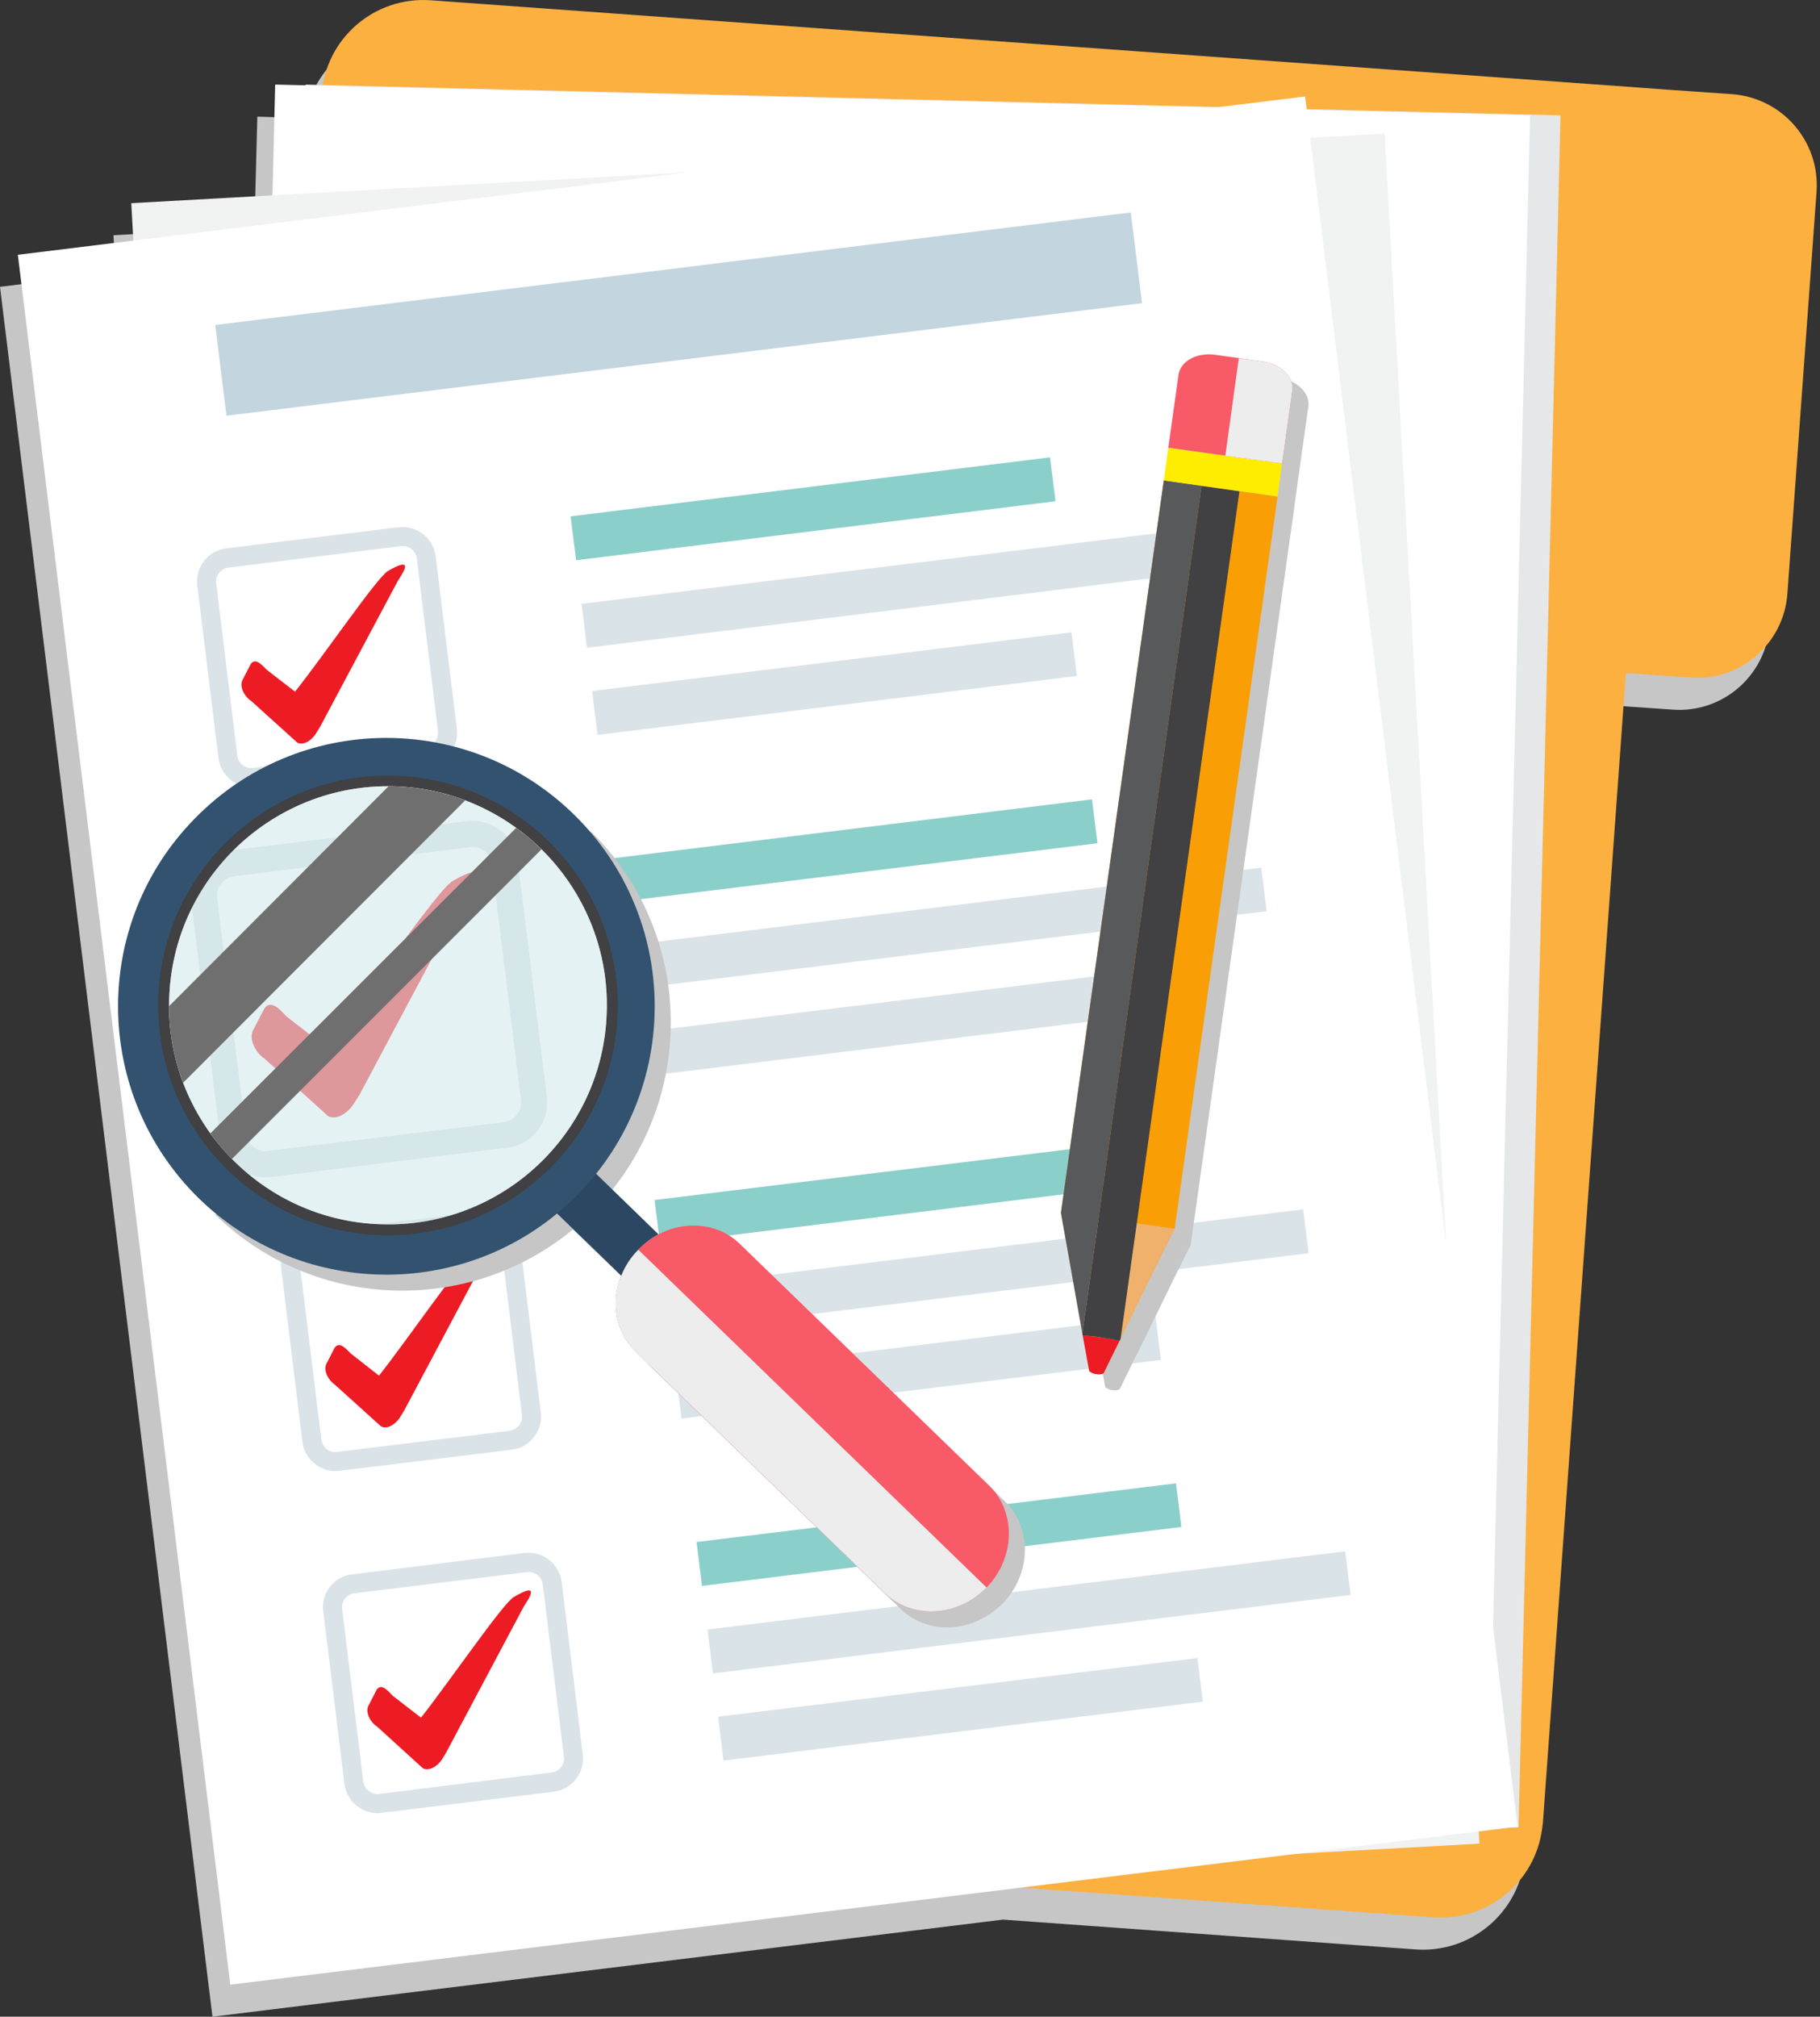 <svg width="102" height="113" viewBox="0 0 102 113" fill="none" xmlns="http://www.w3.org/2000/svg">
<rect x="0" y="0" width="102" height="113" fill="#333333" stroke="none"/>
<g style="mix-blend-mode:multiply">
<path d="M96.084 7.074L92.492 6.823L91.019 6.715L23.15 1.812C20.187 1.597 17.582 3.68 17.098 6.571L16.128 6.536V6.589L14.422 6.536L14.26 12.732L6.358 13.181L6.483 15.264L0 16.072L11.907 113L56.214 107.559L79.328 109.229C82.273 109.444 84.859 107.397 85.38 104.559C85.416 104.356 85.446 104.146 85.47 103.931L86.027 96.244L90.121 39.51L93.731 39.761C96.533 39.976 98.976 37.857 99.173 35.056L100.808 12.534C101.005 9.732 98.904 7.29 96.084 7.074Z" fill="#C6C6C6"/>
</g>
<path d="M101.807 10.738L100.173 33.259C99.975 36.061 97.533 38.18 94.731 37.965L91.121 37.713L87.026 94.448L86.47 102.134C86.446 102.35 86.416 102.559 86.38 102.763C85.859 105.601 83.273 107.648 80.327 107.433L16.714 102.835C13.553 102.601 11.183 99.854 11.416 96.693L17.199 16.593L17.954 6.338L18.025 5.314C18.241 2.153 20.989 -0.218 24.15 0.016L92.019 4.919L93.492 5.027L97.084 5.278C99.903 5.494 102.005 7.936 101.807 10.738Z" fill="#FBB040"/>
<g style="mix-blend-mode:multiply">
<path d="M14.775 100.68L17.128 4.739L87.458 6.463L85.105 102.404L14.775 100.68Z" fill="#E6E7E8"/>
</g>
<path d="M13.069 100.68L15.422 4.739L85.752 6.463L83.399 102.404L13.069 100.68Z" fill="white"/>
<path d="M12.674 107.199L7.357 11.384L77.598 7.487L82.914 103.302L12.674 107.199Z" fill="#F1F2F2"/>
<path d="M85.051 102.35L12.907 111.204L1 14.276L73.144 5.404L85.051 102.35Z" fill="white"/>
<path d="M64.003 16.988L12.692 23.292L12.063 18.209L63.374 11.905L64.003 16.988Z" fill="#C3D5DF"/>
<path d="M68.636 31.894L32.896 36.294L32.591 33.834L68.331 29.452L68.636 31.894Z" fill="#DAE3E8"/>
<path d="M60.356 37.875L33.489 41.179L33.184 38.719L60.051 35.432L60.356 37.875Z" fill="#DAE3E8"/>
<path d="M59.153 28.086L32.286 31.391L31.98 28.931L58.848 25.626L59.153 28.086Z" fill="#8BCFCA"/>
<path d="M21.726 32.002C21.079 32.433 18.152 36.725 16.535 38.755L14.955 37.533C14.758 37.354 14.326 36.779 14.039 37.228L13.626 38.036C13.339 38.467 13.77 39.096 14.057 39.258L16.661 41.61C16.948 41.772 17.416 41.556 17.703 41.107L17.936 40.73L22.3 32.541C22.588 32.092 23.27 31.104 21.726 32.002Z" fill="#ED1C24"/>
<path fill-rule="evenodd" clip-rule="evenodd" d="M23.988 42.903L14.308 44.107C13.302 44.232 12.368 43.496 12.243 42.472L11.057 32.81C10.931 31.786 11.65 30.852 12.674 30.727L22.336 29.541C23.36 29.416 24.294 30.152 24.419 31.176L25.605 40.838C25.73 41.862 24.994 42.795 23.988 42.903ZM12.799 31.804C12.368 31.858 12.063 32.253 12.117 32.684L13.302 42.347C13.356 42.778 13.751 43.083 14.182 43.029L23.845 41.844C24.294 41.79 24.599 41.395 24.545 40.964L23.36 31.301C23.306 30.87 22.911 30.547 22.48 30.601L12.799 31.804Z" fill="#DAE3E8"/>
<path d="M70.988 51.057L35.249 55.439L34.943 52.997L70.683 48.615L70.988 51.057Z" fill="#DAE3E8"/>
<path d="M62.709 57.038L35.841 60.342L35.536 57.882L62.404 54.577L62.709 57.038Z" fill="#DAE3E8"/>
<path d="M61.506 47.249L34.638 50.536L34.333 48.094L61.201 44.789L61.506 47.249Z" fill="#8BCFCA"/>
<path d="M25.335 49.387C24.455 49.962 20.45 55.834 18.223 58.636L16.05 56.948C15.798 56.696 15.206 55.924 14.81 56.517L14.236 57.63C13.841 58.241 14.433 59.085 14.828 59.319L18.384 62.533C18.78 62.767 19.426 62.461 19.821 61.851L20.145 61.348L26.125 50.105C26.52 49.513 27.436 48.148 25.335 49.387Z" fill="#ED1C24"/>
<path fill-rule="evenodd" clip-rule="evenodd" d="M28.424 64.311L15.188 65.946C13.787 66.125 12.512 65.12 12.332 63.719L10.716 50.482C10.537 49.082 11.542 47.806 12.943 47.645L26.179 46.011C27.58 45.849 28.855 46.837 29.017 48.237L30.651 61.474C30.813 62.875 29.825 64.15 28.424 64.311ZM13.123 49.099C12.53 49.171 12.099 49.71 12.171 50.303L13.787 63.539C13.877 64.132 14.416 64.563 15.008 64.491L28.245 62.875C28.837 62.785 29.268 62.246 29.197 61.653L27.562 48.417C27.49 47.824 26.952 47.393 26.359 47.465L13.123 49.099Z" fill="#DAE3E8"/>
<path d="M73.342 70.22L37.602 74.602L37.297 72.16L73.037 67.76L73.342 70.22Z" fill="#DAE3E8"/>
<path d="M65.062 76.201L38.194 79.487L37.889 77.045L64.756 73.74L65.062 76.201Z" fill="#DAE3E8"/>
<path d="M63.858 66.395L36.991 69.699L36.685 67.239L63.553 63.952L63.858 66.395Z" fill="#8BCFCA"/>
<path d="M26.431 70.328C25.784 70.741 22.857 75.033 21.241 77.08L19.66 75.841C19.463 75.662 19.032 75.087 18.744 75.536L18.331 76.344C18.044 76.793 18.475 77.404 18.762 77.583L21.348 79.918C21.654 80.098 22.121 79.864 22.408 79.433L22.641 79.056L27.006 70.848C27.293 70.417 27.975 69.412 26.431 70.328Z" fill="#ED1C24"/>
<path fill-rule="evenodd" clip-rule="evenodd" d="M28.694 81.229L19.014 82.415C18.008 82.54 17.074 81.804 16.949 80.798L15.763 71.118C15.638 70.112 16.356 69.178 17.38 69.053L27.042 67.867C28.066 67.742 29 68.46 29.125 69.484L30.311 79.146C30.436 80.17 29.7 81.104 28.694 81.229ZM17.505 70.112C17.074 70.166 16.769 70.561 16.823 70.992L18.008 80.655C18.062 81.104 18.457 81.409 18.888 81.355L28.551 80.17C28.982 80.116 29.305 79.721 29.251 79.29L28.066 69.609C28.012 69.178 27.617 68.873 27.168 68.927L17.505 70.112Z" fill="#DAE3E8"/>
<path d="M75.694 89.365L39.955 93.766L39.649 91.305L75.389 86.923L75.694 89.365Z" fill="#DAE3E8"/>
<path d="M67.415 95.346L40.547 98.65L40.242 96.19L67.11 92.903L67.415 95.346Z" fill="#DAE3E8"/>
<path d="M66.211 85.558L39.343 88.862L39.038 86.402L65.906 83.115L66.211 85.558Z" fill="#8BCFCA"/>
<path d="M28.783 89.491C28.137 89.904 25.209 94.196 23.593 96.243L21.995 95.004C21.815 94.825 21.384 94.25 21.097 94.699L20.684 95.507C20.396 95.938 20.827 96.567 21.115 96.728L23.701 99.081C24.006 99.243 24.473 99.027 24.761 98.596L24.994 98.219L29.358 90.011C29.645 89.562 30.328 88.575 28.783 89.491Z" fill="#ED1C24"/>
<path fill-rule="evenodd" clip-rule="evenodd" d="M31.047 100.392L21.366 101.578C20.361 101.704 19.427 100.967 19.301 99.944L18.116 90.281C17.99 89.257 18.709 88.324 19.732 88.216L29.395 87.013C30.418 86.887 31.352 87.623 31.478 88.647L32.663 98.309C32.789 99.333 32.053 100.267 31.047 100.392ZM19.858 89.275C19.427 89.329 19.122 89.724 19.175 90.156L20.361 99.818C20.415 100.249 20.81 100.572 21.241 100.518L30.903 99.315C31.334 99.279 31.657 98.866 31.604 98.435L30.418 88.773C30.364 88.341 29.969 88.036 29.52 88.09L19.858 89.275Z" fill="#DAE3E8"/>
<g style="mix-blend-mode:multiply">
<path d="M72.802 21.64C72.515 21.406 72.12 21.226 71.671 21.155L68.995 20.777C67.971 20.634 67.055 21.137 66.948 21.891L66.373 25.986L66.121 27.818L60.356 68.855L61.56 75.626L61.578 75.734L61.937 77.692C61.937 77.716 61.955 77.74 61.991 77.763C62.099 77.835 62.212 77.877 62.332 77.889C62.452 77.913 62.578 77.907 62.709 77.871C62.733 77.859 62.751 77.841 62.763 77.817L63.643 76.021L63.661 75.985L63.679 75.95L63.697 75.931L65.996 71.226L66.732 69.753L72.497 28.716L72.749 26.866L73.323 22.789C73.395 22.376 73.18 21.945 72.802 21.64Z" fill="#C6C6C6"/>
</g>
<path d="M65.835 68.855L59.459 67.957L65.224 26.919L71.6 27.817L65.835 68.855Z" fill="#F99F05"/>
<path d="M65.835 68.855L65.098 70.328L62.8 75.033L62.764 75.087L62.746 75.123L61.866 76.919C61.854 76.943 61.836 76.961 61.812 76.973C61.68 77.009 61.554 77.015 61.434 76.991C61.315 76.979 61.201 76.937 61.093 76.865C61.057 76.841 61.039 76.817 61.039 76.793L60.68 74.836L60.662 74.728L59.746 69.573L59.459 67.957L65.835 68.855Z" fill="#F0B16C"/>
<path d="M62.745 75.123L61.865 76.919C61.853 76.943 61.835 76.961 61.811 76.973C61.679 77.009 61.554 77.015 61.434 76.991C61.314 76.979 61.2 76.937 61.093 76.865C61.057 76.841 61.039 76.817 61.039 76.793L60.68 74.835C60.776 74.835 60.865 74.841 60.949 74.853C61.212 74.877 61.47 74.907 61.721 74.943C61.985 74.979 62.242 75.021 62.494 75.069C62.577 75.081 62.661 75.099 62.745 75.123Z" fill="#ED1C24"/>
<g style="mix-blend-mode:screen">
<path d="M65.224 26.919L59.459 67.957L60.662 74.728L67.343 27.225L65.224 26.919Z" fill="#58595B"/>
</g>
<g style="mix-blend-mode:screen">
<path d="M60.662 74.728L67.343 27.225L69.462 27.53L62.799 75.033L62.745 75.123C62.41 75.051 62.069 74.991 61.722 74.943C61.374 74.883 61.027 74.848 60.68 74.836L60.662 74.728Z" fill="#414042"/>
</g>
<path d="M71.851 25.967L65.475 25.087L65.224 26.919L71.599 27.817L71.851 25.967Z" fill="#FFED00"/>
<path d="M70.774 20.256L68.098 19.879C67.074 19.735 66.158 20.238 66.05 20.992L65.476 25.087L71.851 25.967L72.426 21.89C72.534 21.136 71.797 20.4 70.774 20.256Z" fill="#F85A68"/>
<g style="mix-blend-mode:multiply">
<path d="M72.425 21.891L71.851 25.967L68.672 25.536L69.426 20.077L70.773 20.256C71.797 20.4 72.533 21.136 72.425 21.891Z" fill="#EDEDED"/>
</g>
<g style="mix-blend-mode:multiply">
<path fill-rule="evenodd" clip-rule="evenodd" d="M56.19 89.85C55.849 90.191 55.472 90.461 55.077 90.676C53.55 91.502 51.7 91.341 50.479 90.155L36.524 76.632C36.428 76.536 36.339 76.44 36.255 76.344C36.243 76.332 36.231 76.314 36.219 76.29C36.147 76.207 36.081 76.123 36.021 76.039C36.01 76.003 35.992 75.973 35.968 75.949C35.92 75.865 35.872 75.782 35.824 75.698C35.812 75.662 35.794 75.626 35.77 75.59C35.734 75.518 35.704 75.44 35.68 75.357C35.656 75.321 35.638 75.279 35.626 75.231C35.602 75.159 35.578 75.081 35.554 74.997C35.542 74.962 35.531 74.92 35.519 74.872C35.507 74.788 35.489 74.71 35.465 74.638C35.465 74.59 35.459 74.542 35.447 74.495C35.435 74.411 35.429 74.333 35.429 74.261C35.417 74.213 35.411 74.165 35.411 74.117C35.411 74.058 35.411 73.998 35.411 73.938C35.411 73.914 35.411 73.896 35.411 73.884C35.411 73.824 35.411 73.764 35.411 73.704C35.423 73.632 35.429 73.561 35.429 73.489C35.441 73.429 35.453 73.369 35.465 73.309C35.477 73.237 35.489 73.165 35.501 73.094C35.513 73.034 35.525 72.974 35.536 72.914C35.56 72.842 35.578 72.77 35.59 72.699C35.614 72.639 35.638 72.579 35.662 72.519C35.674 72.471 35.692 72.423 35.716 72.375L32.106 68.891C26.251 73.722 17.577 73.453 12.027 68.029L15.745 68.676L22.552 70.023L29.753 67.85L35.536 59.965L34.333 49.638L33.076 46.549C38.644 51.991 39.075 60.702 34.315 66.664L37.799 70.058C37.776 70.07 37.752 70.088 37.728 70.112C39.254 69.268 41.14 69.412 42.361 70.597L56.316 84.121C57.86 85.612 57.806 88.18 56.19 89.85ZM35.86 72.052C35.836 72.112 35.806 72.166 35.77 72.214C35.794 72.19 35.812 72.16 35.824 72.124C35.836 72.1 35.848 72.076 35.86 72.052ZM36.093 71.639C36.045 71.711 35.998 71.789 35.95 71.872C35.986 71.825 36.015 71.777 36.039 71.729C36.051 71.693 36.069 71.663 36.093 71.639ZM36.363 71.262C36.315 71.322 36.273 71.382 36.237 71.441C36.261 71.406 36.285 71.37 36.309 71.334C36.333 71.31 36.351 71.286 36.363 71.262Z" fill="#C6C6C6"/>
</g>
<path d="M55.292 88.952C56.909 87.282 56.963 84.713 55.418 83.223L41.464 69.699C39.937 68.209 37.369 68.352 35.77 70.022C34.154 71.675 34.082 74.243 35.627 75.734L49.581 89.257C51.126 90.748 53.676 90.604 55.292 88.952Z" fill="#F85A68"/>
<g style="mix-blend-mode:multiply">
<path d="M55.292 88.952C53.676 90.604 51.125 90.748 49.581 89.257L35.626 75.734C34.872 75.015 34.513 74.045 34.513 73.04C34.513 71.98 34.926 70.885 35.77 70.022L55.292 88.952Z" fill="#EDEDED"/>
</g>
<path d="M36.901 69.16C36.488 69.376 36.111 69.663 35.77 70.022C35.339 70.454 35.015 70.956 34.818 71.477L30.346 67.149C30.777 66.79 31.19 66.407 31.585 66C31.92 65.652 32.243 65.299 32.555 64.94L36.901 69.16Z" fill="#2C4761"/>
<path fill-rule="evenodd" clip-rule="evenodd" d="M10.914 45.867C16.715 39.922 26.251 39.833 32.178 45.651C38.105 51.453 38.213 60.971 32.394 66.916C26.593 72.842 17.056 72.932 11.129 67.131C5.203 61.312 5.095 51.794 10.914 45.867ZM12.943 65.281C17.846 70.095 25.749 70.023 30.562 65.102C35.375 60.181 35.285 52.297 30.364 47.483C25.461 42.67 17.577 42.76 12.764 47.663C7.951 52.584 8.022 60.468 12.943 65.281Z" fill="#32526F"/>
<path fill-rule="evenodd" clip-rule="evenodd" d="M8.885 55.637C9.262 48.543 15.35 43.101 22.426 43.478C29.52 43.856 34.98 49.944 34.603 57.02C34.226 64.114 28.137 69.574 21.043 69.197C13.967 68.82 8.507 62.731 8.885 55.637ZM9.495 55.673C9.118 62.426 14.326 68.227 21.079 68.586C27.85 68.963 33.633 63.755 33.992 57.002C34.369 50.231 29.161 44.448 22.408 44.071C15.637 43.712 9.854 48.92 9.495 55.673Z" fill="#414042"/>
<g style="mix-blend-mode:multiply" opacity="0.6">
<path d="M33.992 57.002C34.369 50.231 29.161 44.448 22.408 44.071C15.637 43.712 9.854 48.92 9.495 55.673C9.118 62.425 14.326 68.227 21.079 68.586C27.85 68.963 33.633 63.755 33.992 57.002Z" fill="#D3EAEB"/>
</g>
<g style="mix-blend-mode:screen">
<path d="M10.267 60.665L26.071 44.843C24.922 44.412 23.683 44.142 22.407 44.071C22.192 44.059 21.983 44.053 21.779 44.053L9.477 56.373C9.477 57.882 9.746 59.318 10.267 60.665Z" fill="#706F6F"/>
</g>
<g style="mix-blend-mode:screen">
<path d="M12.997 64.94L30.346 47.591C29.903 47.148 29.43 46.747 28.927 46.388L11.794 63.503C12.153 64.018 12.554 64.497 12.997 64.94Z" fill="#706F6F"/>
</g>
</svg>
